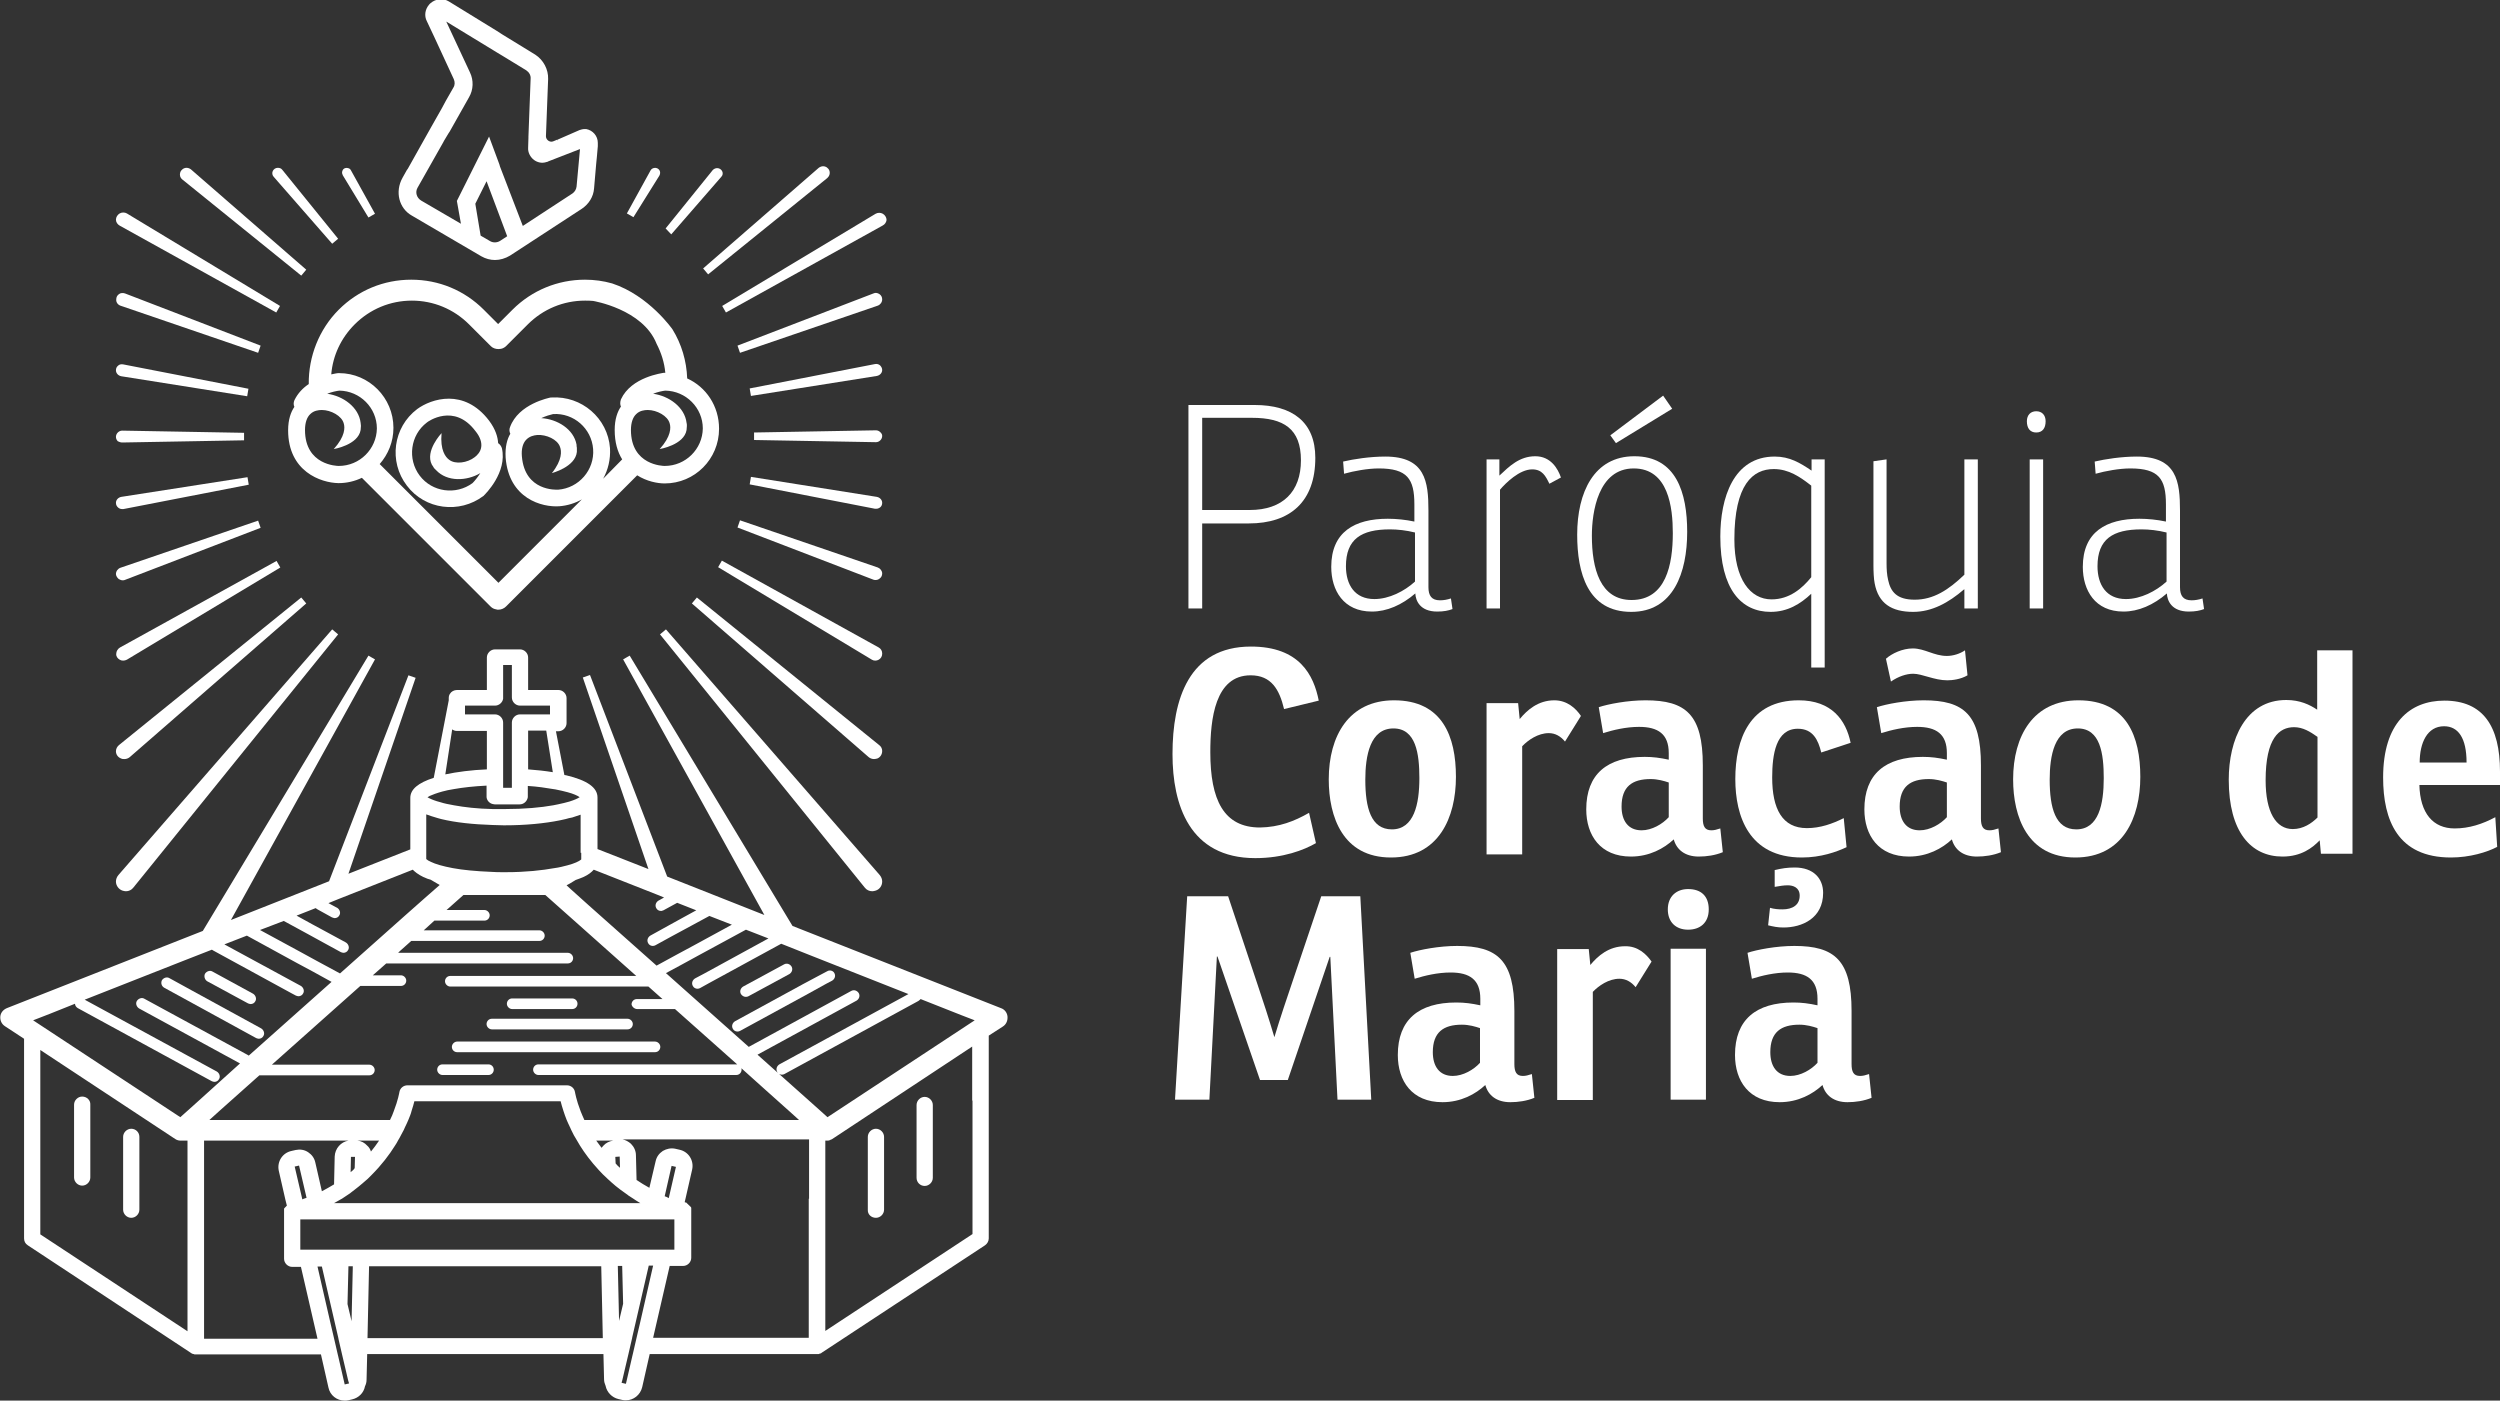 <svg xmlns="http://www.w3.org/2000/svg" xmlns:xlink="http://www.w3.org/1999/xlink" id="Camada_1" x="0px" y="0px" viewBox="0 0 800 448.2" style="enable-background:new 0 0 800 448.2;" xml:space="preserve"><rect x="0" y="0" width="800" height="448.2" fill="#333333" stroke="none"/><style type="text/css">	.st0{fill:#FFFFFF;}</style><g>	<path class="st0" d="M384.7,194.7h-4.4v-65.1h21.2c12.1,0,19.4,5.5,19.4,16.9c0,14-8,21-21.3,21h-14.9V194.7z M399.9,163.2  c10.6,0,16.4-5.9,16.4-15.9c0-10.1-5.5-13.6-15.7-13.6h-15.9v29.5H399.9z"></path>	<path class="st0" d="M429.8,147.7c3.4-0.8,8.6-1.6,13.5-1.6c12.8,0,13.8,8,13.8,17.3v24.5c0,2.7,1,4.2,3.7,4.2  c1.1,0,2.3-0.2,3.5-0.6l0.5,3.4c-1.3,0.5-2.8,0.8-4.9,0.8c-5.5,0-6.9-3.5-7-5.8c-4.3,3.7-9.1,5.8-13.9,5.8c-9.1,0-13-6.8-13-14.3  c0-11.2,7.5-15.4,18.1-15.4c2.7,0,5.7,0.3,8.5,0.9v-5.5c0-8.2-2.3-11.5-11.4-11.5c-3.5,0-7.9,0.8-11.1,1.7L429.8,147.7z   M452.8,170.4c-2.8-0.7-5.6-1-8-1c-9.2,0-14.1,3.1-14.1,11.8c0,5.9,2.8,10.5,9.1,10.5c4.7,0,9.6-2.5,13-5.6V170.4z"></path>	<path class="st0" d="M499.5,152.8l-3.7,2c-1.2-2.5-2.3-4.6-5.5-4.6c-4.1,0-8.5,4.4-10.3,6.5v38h-4.3V147h4.1v5.2  c3.2-3,6.4-6.2,11.5-6.2C496.2,146,498.5,149.9,499.5,152.8z"></path>	<path class="st0" d="M504.7,171.1c0-13.6,5.4-25.1,18.3-25.1c13.4,0,16.9,11.7,16.9,24.2c0,13-4.4,25.6-17.9,25.6  C508,195.8,504.7,183.3,504.7,171.1z M535.3,170.6c0-8.2-1.4-20.7-12.5-20.7c-11.4,0-13.4,14-13.4,21.5c0,10.5,2.6,20.6,12.7,20.6  C533.1,192,535.3,180.7,535.3,170.6z M515.3,139.3l16.9-12.7l2.9,4.2l-18,11L515.3,139.3z"></path>	<path class="st0" d="M579.6,147h4.3v66.6h-4.3V190c-3.5,3.3-7.6,5.8-13,5.8c-9.4,0-16.1-7.2-16.1-24.1c0-12.4,4.2-25.6,17.4-25.6  c4.8,0,8.1,2,11.8,4.5V147z M579.6,155.4c-3.6-2.8-7.2-5.3-12-5.3c-6.7,0-12.6,4.9-12.6,22.5c0,12.8,5.1,19.2,11.9,19.2  c5.7,0,9.8-3.5,12.7-7.1V155.4z"></path>	<path class="st0" d="M628.5,188.6c-5,4.3-10.3,7.2-16.3,7.2c-6.9,0-11.1-2.7-12.3-9.1c-0.3-1.4-0.4-3.9-0.4-5.8v-33.3l4.2-0.6v33.3  c0,1.8,0.1,3.6,0.5,5.3c0.8,3.7,2.7,6.3,8.5,6.3c6,0,10.8-3.1,15.9-8V147h4.3v47.7h-4.3V188.6z"></path>	<path class="st0" d="M648.6,134.8c0-2,1.2-3.2,3-3.2c1.8,0,3,1.2,3,3.2c0,2.2-1,3.6-3,3.6C649.6,138.4,648.6,137,648.6,134.8z   M653.8,147v47.7h-4.3V147H653.8z"></path>	<path class="st0" d="M670.3,147.7c3.4-0.8,8.6-1.6,13.5-1.6c12.8,0,13.8,8,13.8,17.3v24.5c0,2.7,1,4.2,3.7,4.2  c1.1,0,2.3-0.2,3.5-0.6l0.5,3.4c-1.3,0.5-2.8,0.8-4.9,0.8c-5.5,0-6.9-3.5-7-5.8c-4.3,3.7-9.1,5.8-13.9,5.8c-9.1,0-13-6.8-13-14.3  c0-11.2,7.5-15.4,18.1-15.4c2.7,0,5.7,0.3,8.5,0.9v-5.5c0-8.2-2.3-11.5-11.4-11.5c-3.5,0-7.9,0.8-11.1,1.7L670.3,147.7z   M693.3,170.4c-2.8-0.7-5.6-1-8-1c-9.2,0-14.1,3.1-14.1,11.8c0,5.9,2.8,10.5,9.1,10.5c4.7,0,9.6-2.5,13-5.6V170.4z"></path>	<path class="st0" d="M418.9,260.1l2.2,9.7c-3.8,2.2-10.5,4.8-19.4,4.8c-21.1,0-26.5-17.1-26.5-33.3c0-17.5,5.2-34.4,25.1-34.4  c15.6,0,20.1,9.2,21.7,17.3l-11.1,2.7c-1.5-6.3-4.1-10.8-10.7-10.8c-11.4,0-12.9,14-12.9,24.6c0,15.3,4.3,24.1,15.9,24.1  C409.3,264.7,414.2,262.8,418.9,260.1z"></path>	<path class="st0" d="M425.2,249.4c0-14,6.5-25.3,20.9-25.3c15.5,0,19.8,11.6,19.8,24.5c0,13-5.5,25.8-20.8,25.8  C429.7,274.4,425.2,261.4,425.2,249.4z M454.2,249c0-7.8-1.1-15.9-8.3-15.9c-7.5,0-9,8.8-9,16.4c0,9,1.8,15.9,8.5,15.9  C452.5,265.4,454.2,257.3,454.2,249z"></path>	<path class="st0" d="M505.9,229.1l-5.1,8.2c-1.4-1.7-3.1-2.7-5.2-2.7c-3.4,0-6.6,2.2-8.5,4.2v34.6h-11.4V225h10.1l0.5,5.1  c2.4-2.9,5.9-6,11.1-6C501.5,224.1,504.3,226.7,505.9,229.1z"></path>	<path class="st0" d="M511.6,226.3c3-1,9.2-2.2,15-2.2c12.9,0,18.3,4.6,18.3,20.8v17c0,2.4,0.6,3.8,2.7,3.8c0.9,0,1.7-0.2,2.9-0.6  l0.8,7.6c-2.4,1-5.2,1.4-7.7,1.4c-4.4,0-7.1-2.2-8-5.5c-3.1,2.9-7.8,5.5-13.7,5.5c-9.8,0-14.3-6.8-14.3-15.1  c0-11.3,6.7-16.8,18.7-16.8c2.7,0,4.9,0.3,7.7,0.9v-2.1c0-6.1-3.4-8.4-9.5-8.4c-4.2,0-8.3,1-11.5,2L511.6,226.3z M534,250.4  c-1.5-0.5-3.5-1.1-5.8-1.1c-5.9,0-9.3,2.4-9.3,8.8c0,4.5,2.1,7.6,6.4,7.6c3.3,0,6.7-2,8.7-4.2V250.4z"></path>	<path class="st0" d="M590,261.8l0.9,9.3c-3.2,1.5-8.2,3.3-14.3,3.3c-17,0-21.3-13.3-21.3-25.1c0-12.8,4.6-25.2,20.3-25.2  c10.5,0,15.1,6.3,16.6,13.6l-9.4,3.1c-1-4.1-2.7-7.6-7.5-7.6c-7,0-8.2,8.2-8.2,15.6c0,10,3.2,16.2,11.1,16.2  C582.5,265,586.4,263.6,590,261.8z M568,278.4c2.1-0.5,3.9-0.8,6.3-0.8c6.1,0,9.1,3.6,9.1,8.1c0,8.2-6.8,11.1-12.7,11.1  c-1.9,0-3.2-0.3-4.9-0.7l0.6-5.6c1.3,0.4,2.7,0.5,4,0.5c3.2,0,5.5-1.4,5.5-4.4c0-2.6-2.1-3.3-3.8-3.3c-1.4,0-2.4,0.2-4.2,0.5V278.4  z"></path>	<path class="st0" d="M600.6,226.3c3-1,9.2-2.2,15-2.2c12.9,0,18.3,4.6,18.3,20.8v17c0,2.4,0.6,3.8,2.7,3.8c0.9,0,1.7-0.2,2.9-0.6  l0.8,7.6c-2.4,1-5.2,1.4-7.7,1.4c-4.4,0-7.1-2.2-8-5.5c-3.1,2.9-7.8,5.5-13.7,5.5c-9.8,0-14.3-6.8-14.3-15.1  c0-11.3,6.7-16.8,18.7-16.8c2.7,0,4.9,0.3,7.7,0.9v-2.1c0-6.1-3.4-8.4-9.5-8.4c-4.2,0-8.3,1-11.5,2L600.6,226.3z M603.5,210.8  c1.9-1.7,5.3-3.3,8.6-3.3c3.8,0,6.8,2.4,10.9,2.4c2,0,4.2-0.7,5.8-1.8l0.8,8c-2.2,1.3-4.9,1.6-6.5,1.6c-4.1,0-8-2.1-10.9-2.1  c-2.2,0-4.8,0.9-7.1,2.5L603.5,210.8z M623,250.4c-1.5-0.5-3.5-1.1-5.8-1.1c-5.9,0-9.3,2.4-9.3,8.8c0,4.5,2.1,7.6,6.4,7.6  c3.3,0,6.7-2,8.7-4.2V250.4z"></path>	<path class="st0" d="M644.2,249.4c0-14,6.5-25.3,20.9-25.3c15.5,0,19.8,11.6,19.8,24.5c0,13-5.5,25.8-20.8,25.8  C648.8,274.4,644.2,261.4,644.2,249.4z M673.2,249c0-7.8-1.1-15.9-8.3-15.9c-7.5,0-9,8.8-9,16.4c0,9,1.8,15.9,8.5,15.9  C671.6,265.4,673.2,257.3,673.2,249z"></path>	<path class="st0" d="M741.5,208.1h11.3v65.1h-10.1l-0.4-4.3c-2.3,2.4-5.9,5.2-11.9,5.2c-10.1,0-17.2-7.9-17.2-24.6  c0-12.8,5.3-25.5,18.4-25.5c4.4,0,7.5,1.5,9.9,3.1V208.1z M741.6,235.8c-2.4-1.7-4.7-3.1-7.5-3.1c-4.7,0-9.1,3.4-9.1,17  c0,10.2,3.3,15.6,8.7,15.6c3.3,0,6-1.8,7.9-3.7V235.8z"></path>	<path class="st0" d="M774.2,251.1c0.2,9.2,4.4,14,11.3,14c4.6,0,8.9-1.4,13-3.6l0.6,9.5c-3.2,1.7-8.8,3.4-14.8,3.4  c-17,0-21.7-11.9-21.7-25.6c0-17.5,8.6-24.6,19.6-24.6c12.4,0,17.8,8.2,17.8,22.7v4.3H774.2z M782.1,232.4c-5.4,0-7.8,5.3-7.8,11.6  h15C789.3,236.1,786.6,232.4,782.1,232.4z"></path>	<path class="st0" d="M435.3,286.8l3.5,65.1h-10.8l-2.3-45.7c-0.1,0-0.2,0-0.2,0l-13.4,39.4h-8.9l-13.6-39.5c-0.1,0-0.1,0-0.2,0  l-2.4,45.8h-11l3.9-65.1H393l9.3,27.9c1.8,5.3,3.9,11.8,5.5,17.2c1.6-5.4,4.5-14,5.6-17.2l9.4-27.9H435.3z"></path>	<path class="st0" d="M451.3,304.9c3-1,9.2-2.2,15-2.2c12.9,0,18.3,4.6,18.3,20.8v17c0,2.4,0.6,3.8,2.7,3.8c0.9,0,1.7-0.2,2.9-0.6  l0.8,7.6c-2.4,1-5.2,1.4-7.7,1.4c-4.4,0-7.1-2.2-8-5.5c-3.1,2.9-7.8,5.5-13.7,5.5c-9.8,0-14.3-6.8-14.3-15.1  c0-11.3,6.7-16.8,18.7-16.8c2.7,0,4.9,0.3,7.7,0.9v-2.1c0-6.1-3.4-8.4-9.5-8.4c-4.2,0-8.3,1-11.5,2L451.3,304.9z M473.6,329  c-1.5-0.5-3.5-1.1-5.8-1.1c-5.9,0-9.3,2.4-9.3,8.8c0,4.5,2.1,7.6,6.4,7.6c3.3,0,6.7-2,8.7-4.2V329z"></path>	<path class="st0" d="M528.5,307.7l-5.1,8.2c-1.4-1.7-3.1-2.7-5.2-2.7c-3.4,0-6.6,2.2-8.5,4.2v34.6h-11.4v-48.3h10.1l0.5,5.1  c2.4-2.9,5.9-6,11.1-6C524.1,302.7,526.8,305.3,528.5,307.7z"></path>	<path class="st0" d="M540.2,284.5c4.2,0,6.6,2.3,6.6,6.5c0,4.4-2.9,6.5-6.6,6.5c-3.9,0-6.5-2.4-6.5-6.5  C533.7,286.8,536.5,284.5,540.2,284.5z M545.9,303.6v48.3h-11.3v-48.3H545.9z"></path>	<path class="st0" d="M559.2,304.9c3-1,9.2-2.2,15-2.2c12.9,0,18.3,4.6,18.3,20.8v17c0,2.4,0.6,3.8,2.7,3.8c0.9,0,1.7-0.2,2.9-0.6  l0.8,7.6c-2.4,1-5.2,1.4-7.7,1.4c-4.4,0-7.1-2.2-8-5.5c-3.1,2.9-7.8,5.5-13.7,5.5c-9.8,0-14.3-6.8-14.3-15.1  c0-11.3,6.7-16.8,18.7-16.8c2.7,0,4.9,0.3,7.7,0.9v-2.1c0-6.1-3.4-8.4-9.5-8.4c-4.2,0-8.3,1-11.5,2L559.2,304.9z M581.6,329  c-1.5-0.5-3.5-1.1-5.8-1.1c-5.9,0-9.3,2.4-9.3,8.8c0,4.5,2.1,7.6,6.4,7.6c3.3,0,6.7-2,8.7-4.2V329z"></path></g><g>	<g>		<path class="st0" d="M322.4,325.3c-0.1-1.2-0.9-2.3-2.1-2.7l-66.7-26.3l-52.1-86.5l-2.1,1.2l45.2,81.8l-31.1-12.3L188.8,216   l-2.3,0.8l21,61.3l-16.3-6.4v-16.5c0-3.2-3.3-5.5-10-7.1c-0.2,0-0.4-0.1-0.6-0.1l-2.7-14h0.8c1.4,0,2.6-1.2,2.6-2.6v-8   c0-1.4-1.2-2.6-2.6-2.6h-3.4h-2.5H169v-10.4c0-1.4-1.2-2.6-2.6-2.6h-8c-1.4,0-2.6,1.2-2.6,2.6v10.4h-9.1h-0.5   c-0.9,0-1.8,0.5-2.2,1.2c-0.3,0.4-0.4,0.9-0.4,1.4v0.7l-4.8,24.8c-5,1.6-7.5,3.7-7.5,6.4v16.5l-19.8,7.8l21.5-62.7l-2.3-0.8   l-25.4,65.9l-31.4,12.4L120,211l-2.1-1.2l-53,88.1L2.2,322.6c-1.2,0.5-2,1.5-2.1,2.7c-0.1,1.2,0.4,2.4,1.5,3.1l6.1,4v63.9   c0,0.9,0.4,1.7,1.2,2.2L61.2,433l0,0l0,0c0,0,0,0,0,0c0.1,0.1,0.2,0.1,0.3,0.2c0,0,0,0,0.1,0c0.1,0,0.2,0.1,0.3,0.1c0,0,0,0,0,0   c0.1,0,0.2,0,0.3,0.1c0,0,0.1,0,0.1,0c0.1,0,0.2,0,0.3,0h0h40.1l2.4,10.6c0.5,2.5,2.7,4.2,5.2,4.2c0.4,0,0.7,0,1.1-0.1l1.3-0.3   c2.1-0.5,3.7-2.1,4.1-4.2c0.3-0.6,0.5-1.3,0.5-2.1l0.2-8.2h75.6l0.2,8.1c0,0.7,0.2,1.4,0.5,2.1c0.4,2,2,3.7,4.1,4.2l1.3,0.3   c0.4,0.1,0.7,0.1,1.1,0.1c2.4,0,4.6-1.7,5.2-4.2l2.4-10.6h53.6h0c0.1,0,0.2,0,0.3,0c0,0,0.1,0,0.1,0c0.1,0,0.2,0,0.3-0.1   c0,0,0,0,0,0c0.1,0,0.2-0.1,0.3-0.1c0,0,0,0,0.1,0c0.1,0,0.2-0.1,0.3-0.2c0,0,0,0,0,0l0,0l0,0l52.3-34.4c0.7-0.5,1.2-1.3,1.2-2.2   v-64.9l4.5-2.9C322,327.8,322.5,326.6,322.4,325.3z M190,278.3l20.3,8l2.2,0.9l-1.6,0.9l-0.2,0.1c-0.8,0.5-1.2,1.5-0.7,2.4   c0.3,0.6,0.9,0.9,1.5,0.9c0.2,0,0.3,0,0.5-0.1c0.1,0,0.2-0.1,0.3-0.1l4.4-2.4l0,0l6.1,2.4l-4.2,2.3l-4.9,2.7l-5.6,3.1   c-0.8,0.5-1.2,1.5-0.7,2.4c0.3,0.6,0.9,0.9,1.5,0.9c0.3,0,0.6-0.1,0.8-0.2l5.1-2.8l5-2.7l7.2-3.9l7.2,2.8l-12.3,6.7l-5.2,2.8   l-6.6,3.6l0,0l-21.6-19.2l-5.9-5.3l-1.3-1.2l0,0l1.1-0.6l1.8-1.1c1-0.3,1.8-0.7,2.6-1C188.3,279.9,189.3,279.1,190,278.3z    M203.9,322.9H216l19.9,17.7c-0.1,0-0.2,0-0.3,0h-63.3c-1,0-1.7,0.8-1.7,1.7s0.8,1.7,1.7,1.7h63.3c1,0,1.7-0.8,1.7-1.7   c0-0.2,0-0.4-0.1-0.5l7.9,7.1l7.5,6.7l3.1,2.8h-68.7c-0.5-1-0.8-1.9-1.2-2.8c-1.4-3.6-1.8-6.1-1.8-6.1c-0.2-1.3-1.3-2.2-2.6-2.2   h-51c-1.3,0-2.4,0.9-2.6,2.2c0,0-0.4,2.5-1.8,6.1c-0.3,0.9-0.7,1.8-1.2,2.8H67l3.1-2.8L83,344.1h35.2c1,0,1.7-0.8,1.7-1.7   s-0.8-1.7-1.7-1.7H87l28.3-25.2h10.5h2.5c1,0,1.7-0.8,1.7-1.7s-0.8-1.7-1.7-1.7h-1.8h-7.2l4.3-3.8h3.7h5.8h24h5.6h19   c1,0,1.7-0.8,1.7-1.7s-0.8-1.7-1.7-1.7h-19.1H157h-23.5h-5.7h-0.4l0.5-0.5l3.7-3.3h2.4h23h5.3h10.3c1,0,1.7-0.8,1.7-1.7   s-0.8-1.7-1.7-1.7h-10.3h-5.2h-21.5l3.4-3.1h16c1,0,1.7-0.8,1.7-1.7s-0.8-1.7-1.7-1.7h-12.1l5.4-4.8h9h4.8h12.4l9.9,8.8l6.4,5.7   l12.8,11.4h-10.6h-5.9h-24.5h-5.8h-12.7c-1,0-1.7,0.8-1.7,1.7s0.8,1.7,1.7,1.7h12.6h5.9h25h6.1h13.7c0,0,0.1,0,0.1,0l4.5,4h-8.2   c-1,0-1.7,0.8-1.7,1.7C202.2,322.1,203,322.9,203.9,322.9z M113.5,380.7c0.9-0.7,1.8-1.4,2.7-2.2c0.5-0.4,1-0.9,1.5-1.3   c0.4-0.4,0.8-0.8,1.2-1.2c3.2-3.2,5.7-6.5,7.5-9.4c0.4-0.6,0.7-1.1,1-1.7c0.7-1.1,1.2-2.3,1.8-3.3c0.1-0.3,0.3-0.6,0.4-0.9   c0-0.1,0.1-0.2,0.1-0.2c0.4-0.8,0.7-1.5,1-2.2c0.4-1,0.8-1.9,1-2.8c0.4-1.2,0.7-2.3,0.9-3.1h46.8c0.2,0.8,0.5,1.9,0.9,3.1   c0.3,0.9,0.6,1.8,1,2.8c0.3,0.7,0.6,1.4,1,2.2c0,0.1,0.1,0.2,0.1,0.2c0.1,0.3,0.3,0.6,0.4,0.9c0.5,1.1,1.1,2.2,1.8,3.3   c0.3,0.6,0.7,1.1,1,1.7c1.5,2.4,3.5,5.1,6,7.8c0.8,0.9,1.7,1.8,2.7,2.7c0,0,0,0,0.1,0.1c0.8,0.8,1.7,1.5,2.6,2.3   c0.5,0.4,0.9,0.7,1.4,1.1c0.8,0.6,1.7,1.2,2.5,1.8c0,0,0.1,0.1,0.1,0.1c0.6,0.4,1.1,0.7,1.7,1.1c0.3,0.2,0.6,0.4,0.9,0.6   c0.4,0.3,0.9,0.5,1.3,0.8h-1.3h-2.6h-0.2h-2.4h-1.4h-2.6H192h-73.3H116h-2.6h-1.2H112h-2.6h-2.5c0.8-0.4,1.5-0.9,2.3-1.3   c0.1,0,0.1-0.1,0.2-0.1c0.9-0.6,1.8-1.2,2.7-1.8c0,0,0.1-0.1,0.1-0.1C112.7,381.3,113.1,381,113.5,380.7z M112.2,375.1l0.1-4.9   c0,0,0,0,0,0l1.3,0c0,0,0,0,0,0l-0.1,3.6C113.2,374.3,112.7,374.7,112.2,375.1z M114.4,365h6.9c-0.8,1.2-1.7,2.4-2.6,3.5   c-0.2-0.7-0.6-1.4-1.2-1.9C116.7,365.7,115.6,365.1,114.4,365z M190.8,365h5.4c-1.2,0.2-2.3,0.7-3.1,1.6c-0.2,0.2-0.4,0.5-0.6,0.7   C191.9,366.5,191.4,365.8,190.8,365z M196.9,370.2C196.9,370.2,196.9,370.2,196.9,370.2l1.4-0.1c0,0,0,0,0,0c0,0,0,0,0,0l0.1,3.6   c-0.5-0.4-1-0.9-1.4-1.4L196.9,370.2z M186,272.9v2.1c0,0-0.1,0.1-0.1,0.1c-0.6,0.5-2,1.2-4.3,1.8c-1.2,0.3-2.6,0.7-4.2,0.9   c-3.9,0.7-9.1,1.3-15.5,1.3c-0.3,0-0.5,0-0.8,0c-1.3,0-2.6,0-3.8-0.1c-5-0.2-9.2-0.6-12.4-1.2c-3.2-0.6-5.6-1.3-7-2   c-0.7-0.3-1.2-0.6-1.5-0.9v-2.1v-12.2c1.1,0.4,2.3,0.8,3.7,1.2c0.4,0.1,0.7,0.2,1.1,0.3c4.5,1.1,10.2,1.7,16.4,1.9   c1.2,0,2.3,0.1,3.5,0.1c0.2,0,0.3,0,0.5,0c6.5,0,12.7-0.6,17.6-1.6c0.6-0.1,1.2-0.3,1.8-0.4c0.7-0.2,1.4-0.4,2.1-0.5   c1-0.3,1.9-0.6,2.7-0.9V272.9z M176.9,247.1c-2.4-0.4-5.1-0.7-7.9-0.9v-12.4h5.8L176.9,247.1z M148.8,225.8h9.6c0,0,0,0,0,0   c1.3,0,2.4-1,2.6-2.2c0-0.1,0-0.3,0-0.4v-10.4h2.8v10.4c0,1.4,1.2,2.6,2.6,2.6h7.2h2.4v2.8h-2h-7.6c-1.4,0-2.6,1.2-2.6,2.6V246   v2.6v2.6v0.9h-2.3H161v-0.9v-2.6V246v-14.8c0-1.4-1.2-2.6-2.6-2.6h0h-9.6V225.8z M144.7,233.4c0.4,0.3,0.9,0.5,1.5,0.5h9.6v12.3   c-4.9,0.2-9.5,0.8-13.3,1.6L144.7,233.4z M137.5,254.7c0.9-0.4,2.2-0.9,4-1.4c1.1-0.3,2.4-0.6,3.8-0.8c2.8-0.5,6.3-0.9,10.4-1.1   v1.1v2.3c0,0.1,0,0.2,0,0.3c0.1,1.1,1,2,2,2.2c0.2,0,0.4,0.1,0.6,0.1h3.2h4.8c1.3,0,2.4-1,2.6-2.3c0-0.1,0-0.2,0-0.3v-2.3v-1   c3.1,0.2,5.8,0.6,8.1,1c0.2,0,0.5,0.1,0.7,0.1c1.5,0.3,2.8,0.6,3.9,0.9c1.9,0.5,3.2,1.1,3.9,1.6l0,0c-0.6,0.4-1.7,0.9-3.3,1.4   c-1,0.3-2.3,0.6-3.7,0.9c-0.5,0.1-0.9,0.2-1.5,0.3c-3.9,0.7-9.1,1.2-15.5,1.2c-0.1,0-0.3,0-0.4,0c-1.2,0-2.3,0-3.4,0   c-5-0.1-9.1-0.6-12.4-1.2c-1.7-0.3-3.2-0.6-4.4-1c-1.6-0.4-2.8-0.9-3.6-1.3c-0.2-0.1-0.4-0.2-0.5-0.3l0,0   C137.1,255,137.3,254.8,137.5,254.7z M90.8,294.7l7.9,4.3l5.1,2.8l5.3,2.9c0.3,0.1,0.6,0.2,0.8,0.2c0.6,0,1.2-0.3,1.5-0.9   c0.5-0.8,0.1-1.9-0.7-2.4l-5.9-3.2l-5-2.7l-4.9-2.7l6.1-2.4l0.6,0.4l4.7,2.6c0,0,0.1,0,0.1,0c0.2,0.1,0.5,0.2,0.7,0.2   c0.6,0,1.2-0.3,1.5-0.9c0.5-0.8,0.1-1.9-0.7-2.4l-0.4-0.2l-2.4-1.3l3.2-1.3l23.8-9.4c0.1,0.1,0.3,0.3,0.4,0.4   c1,0.9,2.4,1.8,4.3,2.5c0.3,0.1,0.6,0.2,1,0.3l2.9,1.7l-4.9,4.3l-6.1,5.4l-20.9,18.6l-7.4-4l-5.3-2.9l-12.9-7L90.8,294.7z    M60,382.6v43.4l-47.1-31v-42.7v-16.3l43.2,28.5c0.6,0.4,1.2,0.5,1.8,0.5c0.1,0,0.1,0,0.2,0c0.1,0,0.1,0,0.2,0H60V382.6z    M61.4,354.2l-3.7,3.3l-47.1-31l5.4-2.1l8-3.2c0,0.6,0.4,1.1,0.9,1.4L67.8,346c0.3,0.1,0.6,0.2,0.8,0.2c0.6,0,1.2-0.3,1.5-0.9   c0.5-0.8,0.1-1.9-0.7-2.4l-42.3-23l32-12.6l8.7-3.4l0.5,0.3l24.9,13.6l1.5,0.8c0.3,0.1,0.6,0.2,0.8,0.2c0.6,0,1.2-0.3,1.5-0.9   c0.5-0.8,0.1-1.9-0.7-2.4l-3.5-1.9l-21-11.4l7.2-2.8l15.9,8.7l5.4,2.9l5.8,3.2l-26.5,23.6c-0.1-0.1-0.2-0.1-0.3-0.2l-33.1-18   c-0.8-0.5-1.9-0.1-2.4,0.7c-0.5,0.8-0.1,1.9,0.7,2.4l32.3,17.6L61.4,354.2z M65.3,428.2v-44.5V365h46.2c-2.4,0.4-4.3,2.5-4.4,5.1   l-0.2,8.9c-1.3,0.8-2.6,1.5-3.9,2.2l-2.1-9.2c-0.3-1.4-1.1-2.5-2.3-3.3c-1.2-0.8-2.6-1-4-0.7l-1.3,0.3c-2.9,0.6-4.7,3.4-4.1,6.3   c0,0,0,0,0,0l2.1,9.2l0.5,2c0,0-0.1,0.1-0.1,0.1c0,0,0,0-0.1,0.1c0,0-0.1,0.1-0.1,0.1c0,0,0,0.1-0.1,0.1c0,0-0.1,0.1-0.1,0.1   c0,0,0,0.1-0.1,0.1c0,0,0,0.1-0.1,0.1c0,0,0,0.1-0.1,0.1c0,0.1-0.1,0.1-0.1,0.2c0,0,0,0.1,0,0.1c0,0,0,0.1,0,0.1c0,0,0,0.1,0,0.1   c0,0,0,0.1,0,0.1c0,0,0,0.1,0,0.1c0,0.1,0,0.1,0,0.2c0,0,0,0.1,0,0.1c0,0.1,0,0.1,0,0.2c0,0,0,0,0,0.1v14.9c0,1.4,1.2,2.6,2.6,2.6   h2.8l5.3,23H65.3z M98.1,383.3c-0.3,0.1-0.6,0.2-0.9,0.3c-0.2,0.1-0.3,0.1-0.5,0.2l0-0.2l-2.4-10.3c0,0,0,0,0,0l1.3-0.3   c0,0,0,0,0.1,0c0,0,0,0,0,0L98.1,383.3z M111.7,442.7l-1.3,0.3c0,0,0,0-0.1,0c0,0,0,0,0,0l-2.1-9.1l-0.1-0.4l-1.2-5.2l-1.1-4.7   l-4.2-18.3h1.4l2.9,12.6l2.4,10.4l0,0.1l1.2,5.2l1.2,5.1l0.7,3L111.7,442.7C111.7,442.6,111.7,442.7,111.7,442.7z M112.5,422.8   l-0.3-1.3l-1-4.2l0.3-12.1h0.7h0.7L112.5,422.8z M117.6,428.2l0.5-23h74.3l0.5,23H117.6z M194.9,399.9h-2.6h-74h-2.6h-2.6h-0.8   h-0.6H109h-1.8h-0.9h-1.8h-2.7h-1.4h-2.7h-1.6v-7.1v-2.6h2.1h1.4h2.7h2.7h1.6h2.6h2.6h0.3h1.1h2.6h2.6h73.6h2.6h2.6h1.4h2.3h0.3   h2.6h1.6h2.7h2.7h1.4h2.7h0.9v7.8v1.9h-0.4h-2.7h-2.7h-1.4h-2.7h-1.8h-0.9h-1.8h-0.5H199h-1.4H194.9z M212.7,382.8l2.2-9.7   c0,0,0,0,0,0c0,0,0,0,0.1,0l1.3,0.3c0,0,0,0,0,0l-2.3,10C213.5,383.1,213.1,382.9,212.7,382.8z M197.7,405.1h1.4l0.3,12.1   l-1.3,5.5L197.7,405.1z M204.8,423.4l-1.1,4.7l-1.2,5.2l-0.1,0.4l-2.1,9.1c0,0,0,0,0,0c0,0,0,0-0.1,0l-1.3-0.3c0,0,0,0,0,0   l0.3-1.1l0.7-3l1.2-5.1l1.2-5.2l0-0.1l2.4-10.4l2.9-12.6h1.4L204.8,423.4z M258.8,383.6v44.5h-49.8l5.3-23h4.3   c1.4,0,2.6-1.2,2.6-2.6v-14.9c0,0,0,0,0-0.1c0-0.1,0-0.1,0-0.2c0,0,0-0.1,0-0.1c0-0.1,0-0.1,0-0.2c0,0,0-0.1,0-0.1   c0,0,0-0.1,0-0.1c0,0,0-0.1,0-0.1c0,0,0-0.1,0-0.1c0,0,0-0.1,0-0.1c0-0.1-0.1-0.1-0.1-0.2c0,0,0-0.1-0.1-0.1c0,0,0-0.1-0.1-0.1   c0,0,0-0.1-0.1-0.1c0,0-0.1-0.1-0.1-0.1c0,0,0-0.1-0.1-0.1c0,0-0.1-0.1-0.1-0.1c0,0,0,0-0.1-0.1c0,0-0.1-0.1-0.1-0.1   c0,0-0.1,0-0.1-0.1c0,0-0.1-0.1-0.1-0.1c0,0-0.1,0-0.1-0.1c0,0-0.1,0-0.1-0.1c0,0-0.1,0-0.1-0.1c0,0-0.1,0-0.1-0.1   c0,0-0.1,0-0.1-0.1c0,0-0.1,0-0.1,0c0,0-0.1,0-0.1,0c0,0,0,0,0,0c-0.1,0-0.2-0.1-0.3-0.1l0.3-1.3l2.1-9.2c0,0,0,0,0,0   c0.6-2.9-1.2-5.7-4.1-6.3l-1.3-0.3c-1.4-0.3-2.8,0-4,0.7c-1.2,0.8-2,1.9-2.3,3.3l-2,8.5c-1.4-0.8-2.8-1.6-4.1-2.5l-0.2-7.9   c0-1.4-0.6-2.7-1.6-3.7c-0.8-0.7-1.7-1.2-2.7-1.4h59.7V383.6z M311.2,352.2v42.7l-47.1,31v-43.4V365h0.5h0h0c0,0,0,0,0,0   c0.1,0,0.3,0,0.4,0c0,0,0,0,0,0c0.1,0,0.3-0.1,0.4-0.1c0,0,0,0,0,0c0.1,0,0.3-0.1,0.4-0.2c0,0,0,0,0.1,0c0.1-0.1,0.3-0.1,0.4-0.2   c0,0,0,0,0,0l44.8-29.6V352.2z M264.8,357.5L264.8,357.5l-3-2.7l-19.4-17.3h0l31.7-17.3c0.8-0.5,1.2-1.5,0.7-2.4   c-0.5-0.8-1.5-1.2-2.4-0.7L239.6,335l0,0l-26.5-23.6h0l5-2.7l5.3-2.9l15.3-8.3l7.2,2.8l-20.3,11.1l-3.2,1.7   c-0.8,0.5-1.2,1.5-0.7,2.4c0.3,0.6,0.9,0.9,1.5,0.9c0.3,0,0.6-0.1,0.8-0.2l2.7-1.5l23.1-12.6l0.2-0.1l9.3,3.7l31.4,12.4   l-41.3,22.5c-0.8,0.5-1.2,1.5-0.7,2.4c0.3,0.6,0.9,0.9,1.5,0.9c0.3,0,0.6-0.1,0.8-0.2l42.9-23.4c0.3-0.2,0.5-0.4,0.7-0.6l12.9,5.1   l4.4,1.7L264.8,357.5z"></path>		<path class="st0" d="M280.3,389.7c1.4,0,2.6-1.2,2.6-2.6v-16.7v-6.6c0-1.4-1.2-2.6-2.6-2.6c-1.4,0-2.6,1.2-2.6,2.6v10v13.3   C277.6,388.6,278.8,389.7,280.3,389.7z"></path>		<path class="st0" d="M295.9,379.5c1.4,0,2.6-1.2,2.6-2.6v-16.5v-6.8c0-1.4-1.2-2.6-2.6-2.6c-1.4,0-2.6,1.2-2.6,2.6v10.2v13.1   C293.3,378.3,294.4,379.5,295.9,379.5z"></path>		<path class="st0" d="M42,361.2c-1.4,0-2.6,1.2-2.6,2.6v5.4v17.9c0,1.4,1.2,2.6,2.6,2.6c1.4,0,2.6-1.2,2.6-2.6v-14.5v-8.8   C44.6,362.3,43.4,361.2,42,361.2z"></path>		<path class="st0" d="M26.3,350.9c-1.4,0-2.6,1.2-2.6,2.6v5.6v17.7c0,1.4,1.2,2.6,2.6,2.6s2.6-1.2,2.6-2.6v-14.3v-9   C29,352.1,27.8,350.9,26.3,350.9z"></path>		<path class="st0" d="M163.9,322.9h19.2c1,0,1.7-0.8,1.7-1.7c0-1-0.8-1.7-1.7-1.7h-19.2c-1,0-1.7,0.8-1.7,1.7   C162.2,322.1,163,322.9,163.9,322.9z"></path>		<path class="st0" d="M200.8,326h-43.4c-1,0-1.7,0.8-1.7,1.7s0.8,1.7,1.7,1.7h43.4c1,0,1.7-0.8,1.7-1.7S201.7,326,200.8,326z"></path>		<path class="st0" d="M144.6,335c0,1,0.8,1.7,1.7,1.7h63.3c1,0,1.7-0.8,1.7-1.7s-0.8-1.7-1.7-1.7h-63.3   C145.4,333.3,144.6,334.1,144.6,335z"></path>		<path class="st0" d="M156.3,340.6h-14.7c-1,0-1.7,0.8-1.7,1.7s0.8,1.7,1.7,1.7h14.7c1,0,1.7-0.8,1.7-1.7S157.3,340.6,156.3,340.6z   "></path>		<path class="st0" d="M238.7,319c0.3,0,0.6-0.1,0.8-0.2l13.1-7.1c0.8-0.5,1.2-1.5,0.7-2.4c-0.5-0.8-1.5-1.2-2.4-0.7l-13.1,7.1   c-0.8,0.5-1.2,1.5-0.7,2.4C237.5,318.7,238.1,319,238.7,319z"></path>		<path class="st0" d="M264.7,310.8l-1.7,0.9l-6,3.2l-21.8,11.9c-0.8,0.5-1.2,1.5-0.7,2.4c0.3,0.6,0.9,0.9,1.5,0.9   c0.3,0,0.6-0.1,0.8-0.2l22-12l5.6-3.1l1.9-1c0.8-0.5,1.2-1.5,0.7-2.4C266.6,310.6,265.5,310.3,264.7,310.8z"></path>		<path class="st0" d="M66.3,314l13.1,7.1c0.3,0.1,0.6,0.2,0.8,0.2c0.6,0,1.2-0.3,1.5-0.9c0.5-0.8,0.1-1.9-0.7-2.4L68,310.9   c-0.8-0.5-1.9-0.1-2.4,0.7C65.2,312.4,65.5,313.5,66.3,314z"></path>		<path class="st0" d="M52.6,316.1L82,332.2c0.3,0.1,0.6,0.2,0.8,0.2c0.6,0,1.2-0.3,1.5-0.9c0.5-0.8,0.1-1.9-0.7-2.4l-22.3-12.2   l-6-3.3l-1.1-0.6c-0.8-0.5-1.9-0.1-2.4,0.7C51.4,314.6,51.7,315.6,52.6,316.1z"></path>		<path class="st0" d="M117.9,69.6l2.1-1.2l-7.7-13.9c-0.2-0.4-0.5-0.6-0.9-0.7c-0.4-0.1-0.8-0.1-1.2,0.1h0c-0.4,0.2-0.6,0.6-0.7,1   c-0.1,0.4,0,0.8,0.2,1.2L117.9,69.6z"></path>		<path class="st0" d="M106.3,78l1.9-1.6L90.3,54.3c-0.3-0.4-0.8-0.6-1.4-0.6c-0.7,0-1.3,0.4-1.6,1c-0.3,0.6-0.2,1.4,0.3,1.9   L106.3,78z"></path>		<path class="st0" d="M58.3,57.4l38.1,30.8l1.6-1.9L61.1,54.2c-0.4-0.3-0.9-0.5-1.4-0.5c-0.9,0-1.7,0.6-2,1.4   C57.4,55.9,57.6,56.8,58.3,57.4z"></path>		<path class="st0" d="M264.7,57l-38.1,30.8l-1.6-1.9L262,53.7c0.4-0.3,0.9-0.5,1.4-0.5c0.9,0,1.7,0.6,2,1.4   C265.7,55.5,265.4,56.4,264.7,57z"></path>		<path class="st0" d="M38.3,72.2L88.4,100l1.2-2.1L40.6,68.3c-0.7-0.4-1.6-0.4-2.3,0c-0.7,0.4-1.2,1.2-1.2,2   C37.1,71.1,37.6,71.8,38.3,72.2z"></path>		<path class="st0" d="M282.4,72.2L232.3,100l-1.2-2.1l49.1-29.5c0.7-0.4,1.6-0.4,2.3,0c0.7,0.4,1.2,1.2,1.2,2   C283.6,71.1,283.2,71.8,282.4,72.2z"></path>		<path class="st0" d="M38.5,97.8l44.1,15.1l0.8-2.3L40,93.9c-0.6-0.2-1.4-0.2-1.9,0.2c-0.6,0.4-0.9,1-0.9,1.7   C37.1,96.7,37.7,97.5,38.5,97.8z"></path>		<path class="st0" d="M38.8,120.4l40.3,6.4l0.4-2.4l-40.1-7.8c-0.6-0.1-1.2,0-1.6,0.4c-0.5,0.4-0.7,0.9-0.7,1.5   C37.1,119.4,37.8,120.2,38.8,120.4z"></path>		<path class="st0" d="M39.1,141.6C39.1,141.6,39.1,141.6,39.1,141.6l39-0.7v-2.4l-39-0.7c-0.5,0-1,0.2-1.4,0.6   c-0.4,0.4-0.6,0.9-0.6,1.4s0.2,1,0.6,1.4C38.1,141.4,38.6,141.6,39.1,141.6z"></path>		<path class="st0" d="M37.9,162.5c0.4,0.3,0.8,0.4,1.2,0.4c0.1,0,0.3,0,0.4,0l40.1-7.8l-0.4-2.4L38.8,159c-1,0.2-1.7,1-1.7,1.9   C37.1,161.6,37.4,162.1,37.9,162.5z"></path>		<path class="st0" d="M38,185.3c0.4,0.2,0.8,0.4,1.2,0.4c0.3,0,0.5,0,0.7-0.1l43.5-16.7l-0.8-2.3l-44.1,15.1   c-0.8,0.3-1.4,1.1-1.4,2C37.1,184.2,37.5,184.9,38,185.3z"></path>		<path class="st0" d="M38.3,211.1c0.3,0.2,0.7,0.3,1.1,0.3c0.4,0,0.8-0.1,1.2-0.3l49.1-29.5l-1.2-2.1l-50.1,27.7   c-0.7,0.4-1.2,1.2-1.2,2C37.1,210,37.6,210.7,38.3,211.1z"></path>		<path class="st0" d="M38.7,242.7c0.4,0.2,0.7,0.2,1.1,0.2c0.6,0,1.2-0.2,1.7-0.6L98,193.1l-1.6-1.9l-58.3,47.2c-0.6,0.5-1,1.2-1,2   C37.1,241.4,37.7,242.3,38.7,242.7z"></path>		<path class="st0" d="M39.2,285c0.4,0.1,0.7,0.2,1.1,0.2c0.9,0,1.8-0.4,2.4-1.2l65.5-81l-1.9-1.6L37.9,280   c-0.5,0.6-0.8,1.3-0.8,2.1C37.1,283.4,38,284.6,39.2,285z"></path>		<path class="st0" d="M213.1,201.4l-1.9,1.6l65.5,81c0.6,0.8,1.5,1.2,2.4,1.2c0.4,0,0.7-0.1,1.1-0.2c1.3-0.4,2.1-1.6,2.1-2.9   c0-0.8-0.3-1.5-0.8-2.1L213.1,201.4z"></path>		<path class="st0" d="M281.3,238.4L223,191.2l-1.6,1.9l56.6,49.2c0.5,0.4,1.1,0.6,1.7,0.6c0.4,0,0.7-0.1,1.1-0.2   c0.9-0.4,1.5-1.3,1.5-2.4C282.3,239.6,282,238.9,281.3,238.4z"></path>		<path class="st0" d="M282.3,209.1c0-0.8-0.4-1.5-1.1-1.9L231,179.4l-1.2,2.1l49.2,29.6c0.3,0.2,0.7,0.3,1.1,0.3   c0.4,0,0.7-0.1,1.1-0.3c0.7-0.4,1.1-1.1,1.1-1.9V209.1z"></path>		<path class="st0" d="M280.9,181.6l-44.1-15.1l-0.8,2.3l43.5,16.7c0.2,0.1,0.5,0.1,0.7,0.1c0.4,0,0.8-0.1,1.2-0.4   c0.6-0.4,0.9-1,0.9-1.7C282.3,182.7,281.7,181.9,280.9,181.6z"></path>		<path class="st0" d="M280.6,159l-40.3-6.4l-0.4,2.4l40.1,7.8c0.1,0,0.3,0,0.4,0c0.5,0,0.9-0.2,1.2-0.4c0.5-0.4,0.7-0.9,0.7-1.5   C282.3,160,281.6,159.2,280.6,159z"></path>		<path class="st0" d="M281.7,138.3c-0.4-0.4-0.9-0.6-1.4-0.6l-39,0.7v2.4l39,0.7c0,0,0,0,0,0c0.5,0,1-0.2,1.4-0.6   c0.4-0.4,0.6-0.9,0.6-1.4S282.1,138.7,281.7,138.3z"></path>		<path class="st0" d="M281.6,116.9c-0.5-0.4-1-0.5-1.6-0.4l-40.1,7.8l0.4,2.4l40.3-6.4c1-0.2,1.7-1,1.7-1.9   C282.3,117.8,282,117.3,281.6,116.9z"></path>		<path class="st0" d="M281.4,94.1c-0.6-0.4-1.3-0.5-1.9-0.2L236,110.6l0.8,2.3l44.1-15.1c0.8-0.3,1.4-1.1,1.4-2   C282.3,95.1,282,94.5,281.4,94.1z"></path>		<path class="st0" d="M211,56.2c0.2-0.4,0.3-0.8,0.2-1.3c-0.1-0.4-0.4-0.8-0.8-1c-0.8-0.4-1.8-0.1-2.2,0.6l-7.6,13.8l2.1,1.2   L211,56.2z"></path>		<path class="st0" d="M231.1,54.8c-0.3-0.6-0.9-1-1.6-1c-0.5,0-1,0.2-1.4,0.6l-15.1,18.7l1.8,1.9l16-18.4   C231.3,56.1,231.4,55.4,231.1,54.8z"></path>	</g>	<g>		<path class="st0" d="M131.8,69L154,82c1.4,0.8,2.9,1.2,4.4,1.2c1.6,0,3.3-0.5,4.8-1.4l23-15c2.2-1.5,3.7-3.8,3.9-6.5l0.7-8.1   l0.2-2l0.3-3.4v-1.1c0-2.2-1.6-4-3.7-4.4c-0.1,0-0.2,0-0.3,0l0,0l0,0c-0.4,0-0.7,0-1.1,0.1c-0.2,0.1-0.4,0.1-0.7,0.2l-7.1,3.1   l-0.1,0.4l0-0.4l-1.2,0.5c-1.1,0.5-2.4-0.4-2.4-1.6l0.1-2.6l0.6-15.7c0.1-3.1-1.5-6.1-4.1-7.8l-10.6-6.5l-1.7-1.1l-15.3-9.4   c-1.9-1.2-4.3-0.9-5.9,0.5c-0.2,0.1-0.3,0.3-0.5,0.5c-1.3,1.5-1.6,3.6-0.7,5.3l2.4,5.1l6.2,13.4c0.4,0.9,0.4,1.9-0.1,2.7l-2.4,4.2   l-1.4,2.6l-3.4,6l-3.2,5.7l-4.2,7.5l-0.3,0.4l-1.4,2.5C126.3,61.4,127.7,66.7,131.8,69z M160,77.1c-1,0.6-2.2,0.6-3.1,0.1   l-3.1-1.8l-1.7-10.2l3.6-7.2l6.6,17.6L160,77.1z M133.6,60.1l8.2-14.5c0.1-0.1,0.1-0.2,0.2-0.4l1.2-2l0.3-0.5l0.4-0.6l6.2-11   c1.4-2.4,1.5-5.4,0.3-7.9l-7.6-16.3l16.4,10l1.5,0.9l7.7,4.7c0.9,0.6,1.5,1.6,1.4,2.7l-0.7,18.5c0,0.1,0,0.2,0,0.3c0,0,0,0,0,0.1   l-0.1,3.2c-0.1,1.5,0.7,3,1.9,3.9c1.1,0.8,2.5,1.1,3.8,0.7c0.1,0,0.2-0.1,0.4-0.1c0.1,0,0.1,0,0.2-0.1l10.3-4l-1.1,12   c-0.1,0.9-0.6,1.7-1.3,2.2l-15.9,10.4L160,53.3l-0.2-0.7l-3.3-8.9l-10.3,20.6l1.3,7.3l-12.7-7.4C133.3,63.3,132.8,61.5,133.6,60.1   z"></path>		<path class="st0" d="M219.9,121.1c-0.2-5.6-1.8-11-4.7-15.7c0,0-7.5-10.8-19.3-14.7c-2.8-0.8-5.7-1.2-8.7-1.2   c-8.7,0-17,3.4-23.2,9.6l-4.6,4.6l-4.6-4.6c-6.2-6.2-14.4-9.6-23.2-9.6c-8.8,0-17,3.4-23.2,9.6c-6.3,6.3-9.7,15-9.6,23.8   c-1.8,1.2-3.5,2.9-4.6,5.2c-0.3,0.7-0.3,1.5,0,2.1c-1.1,1.6-2,4-2,7.5c0,13.2,10.5,16.8,16.1,16.9c2.7,0,5.2-0.6,7.5-1.7l7.2,7.2   l4.1,4.1l0,0l3.4,3.4l0,0l2.9,2.9l2.5,2.5l0,0l4.1,4.1l17,17c0.5,0.5,1.1,0.8,1.8,0.9c0.2,0.1,0.4,0.1,0.7,0.1   c0.9,0,1.8-0.4,2.4-1l42-42c3,1.9,6.4,2.6,8.8,2.6c9.6,0,17.4-7.8,17.4-17.5C230.1,129.9,225.9,123.8,219.9,121.1z M108.4,149.1   c-0.5,0-10.8-0.2-10.8-11.5c0-2.3,0.6-4.1,1.7-5.1c1.1-1.1,2.6-1.3,3.7-1.3c2.9,0,6.4,1.9,7,4.3c0.4,1.3,0.5,4.1-3.2,8.2   c0,0,7.8-1.3,8.6-6.1c0-0.4,0.1-0.9,0.1-1.3c0-0.4-0.1-0.7-0.1-1c-0.6-5-5.6-8.6-10.7-9.3c1.5-0.6,3-0.9,3.9-1   c6.6,0.1,12,5.5,12,12.1C120.5,143.7,115.1,149.1,108.4,149.1z M184.6,144.6c0-0.4,0-0.9,0-1.3c-0.1-0.4-0.1-0.7-0.1-1   c-0.9-5-6.2-8.2-11.3-8.5c1.5-0.7,2.9-1.1,3.8-1.3c6.6-0.4,12.3,4.6,12.8,11.2c0.5,6.7-4.6,12.5-11.2,13   c-0.5,0-10.7,0.6-11.6-10.7c-0.2-2.3,0.3-4.1,1.3-5.2c1.1-1.2,2.5-1.5,3.6-1.6c2.9-0.2,6.5,1.4,7.3,3.8c0.5,1.3,0.8,4.1-2.6,8.4   C176.5,151.4,184.1,149.5,184.6,144.6z M198.7,130.1c-1.1,1.6-2,4-2,7.5c0,3.9,0.9,7,2.4,9.4l-6.1,6.2c1.6-2.9,2.4-6.2,2.2-9.8   c-0.7-9.6-9.1-16.8-18.7-16.2c-0.1,0-0.2,0-0.3,0c-0.4,0.1-10.3,2-13,9.5c-0.3,0.7-0.2,1.5,0.1,2.1c-1,1.7-1.7,4.1-1.5,7.6   c1,13.2,11.7,16,17.2,15.6c2.6-0.2,5.1-1,7.2-2.2l-26.7,26.7l-38-38c2.7-3.1,4.4-7.1,4.4-11.6c0-9.6-7.8-17.5-17.4-17.5   c-0.1,0-0.2,0-0.3,0c-0.1,0-0.9,0.1-2.2,0.4c0.5-6,3.1-11.6,7.5-16c4.9-4.9,11.4-7.6,18.3-7.6c6.9,0,13.4,2.7,18.3,7.6l7,7   c0.6,0.6,1.5,0.9,2.4,0.9c0.5,0,1.1-0.1,1.5-0.3c0.4-0.2,0.7-0.4,0.9-0.6l7-7c4.9-4.9,11.4-7.6,18.3-7.6c0.9,0,1.7,0,2.6,0.1   c0,0,15.9,2.6,20.3,13.7c1.5,2.9,2.5,6,2.8,9.3h-0.2c-0.1,0-0.2,0-0.3,0c-0.4,0.1-10.4,1.3-13.7,8.5   C198.4,128.7,198.4,129.5,198.7,130.1z M212.7,149.1c-0.5,0-10.8-0.2-10.8-11.5c0-2.3,0.6-4.1,1.7-5.1c1.1-1.1,2.6-1.3,3.7-1.3   c2.9,0,6.4,1.9,7,4.3c0.4,1.3,0.5,4.1-3.2,8.2c0,0,7.8-1.3,8.6-6.1c0-0.4,0.1-0.9,0.1-1.3c0-0.4,0-0.7-0.1-1   c-0.6-5-5.6-8.6-10.7-9.3c1.5-0.6,3-0.9,3.9-1c6.6,0.1,12,5.5,12,12.1C224.8,143.7,219.4,149.1,212.7,149.1z"></path>		<path class="st0" d="M159.4,141.8c-0.1-1.9-0.8-4.4-2.9-7.2c-8-10.5-18.5-7-23-3.7c-7.7,5.8-9.2,16.8-3.3,24.5   c5.8,7.7,16.8,9.1,24.5,3.3c0.1-0.1,0.2-0.1,0.2-0.2c0.3-0.3,7.5-7.3,5.7-15.1C160.4,142.8,160,142.2,159.4,141.8z M154,143   c-0.2,1.6-1.3,2.7-2.1,3.3c-2.3,1.8-6.2,2.4-8.2,0.8c-1.1-0.8-2.9-3-2.4-8.5c0,0-5.4,5.7-3.1,10.1c0.2,0.3,0.5,0.7,0.7,1.1   c0.3,0.3,0.5,0.5,0.7,0.7c3.5,3.7,9.7,3.5,14.1,0.9c-0.9,1.4-1.8,2.5-2.5,3.2c-5.3,3.9-12.9,2.9-16.9-2.4c-4-5.3-3-13,2.3-17   c0.3-0.3,8.7-6.3,15.5,2.7C153.6,139.7,154.2,141.5,154,143z"></path>	</g></g></svg>